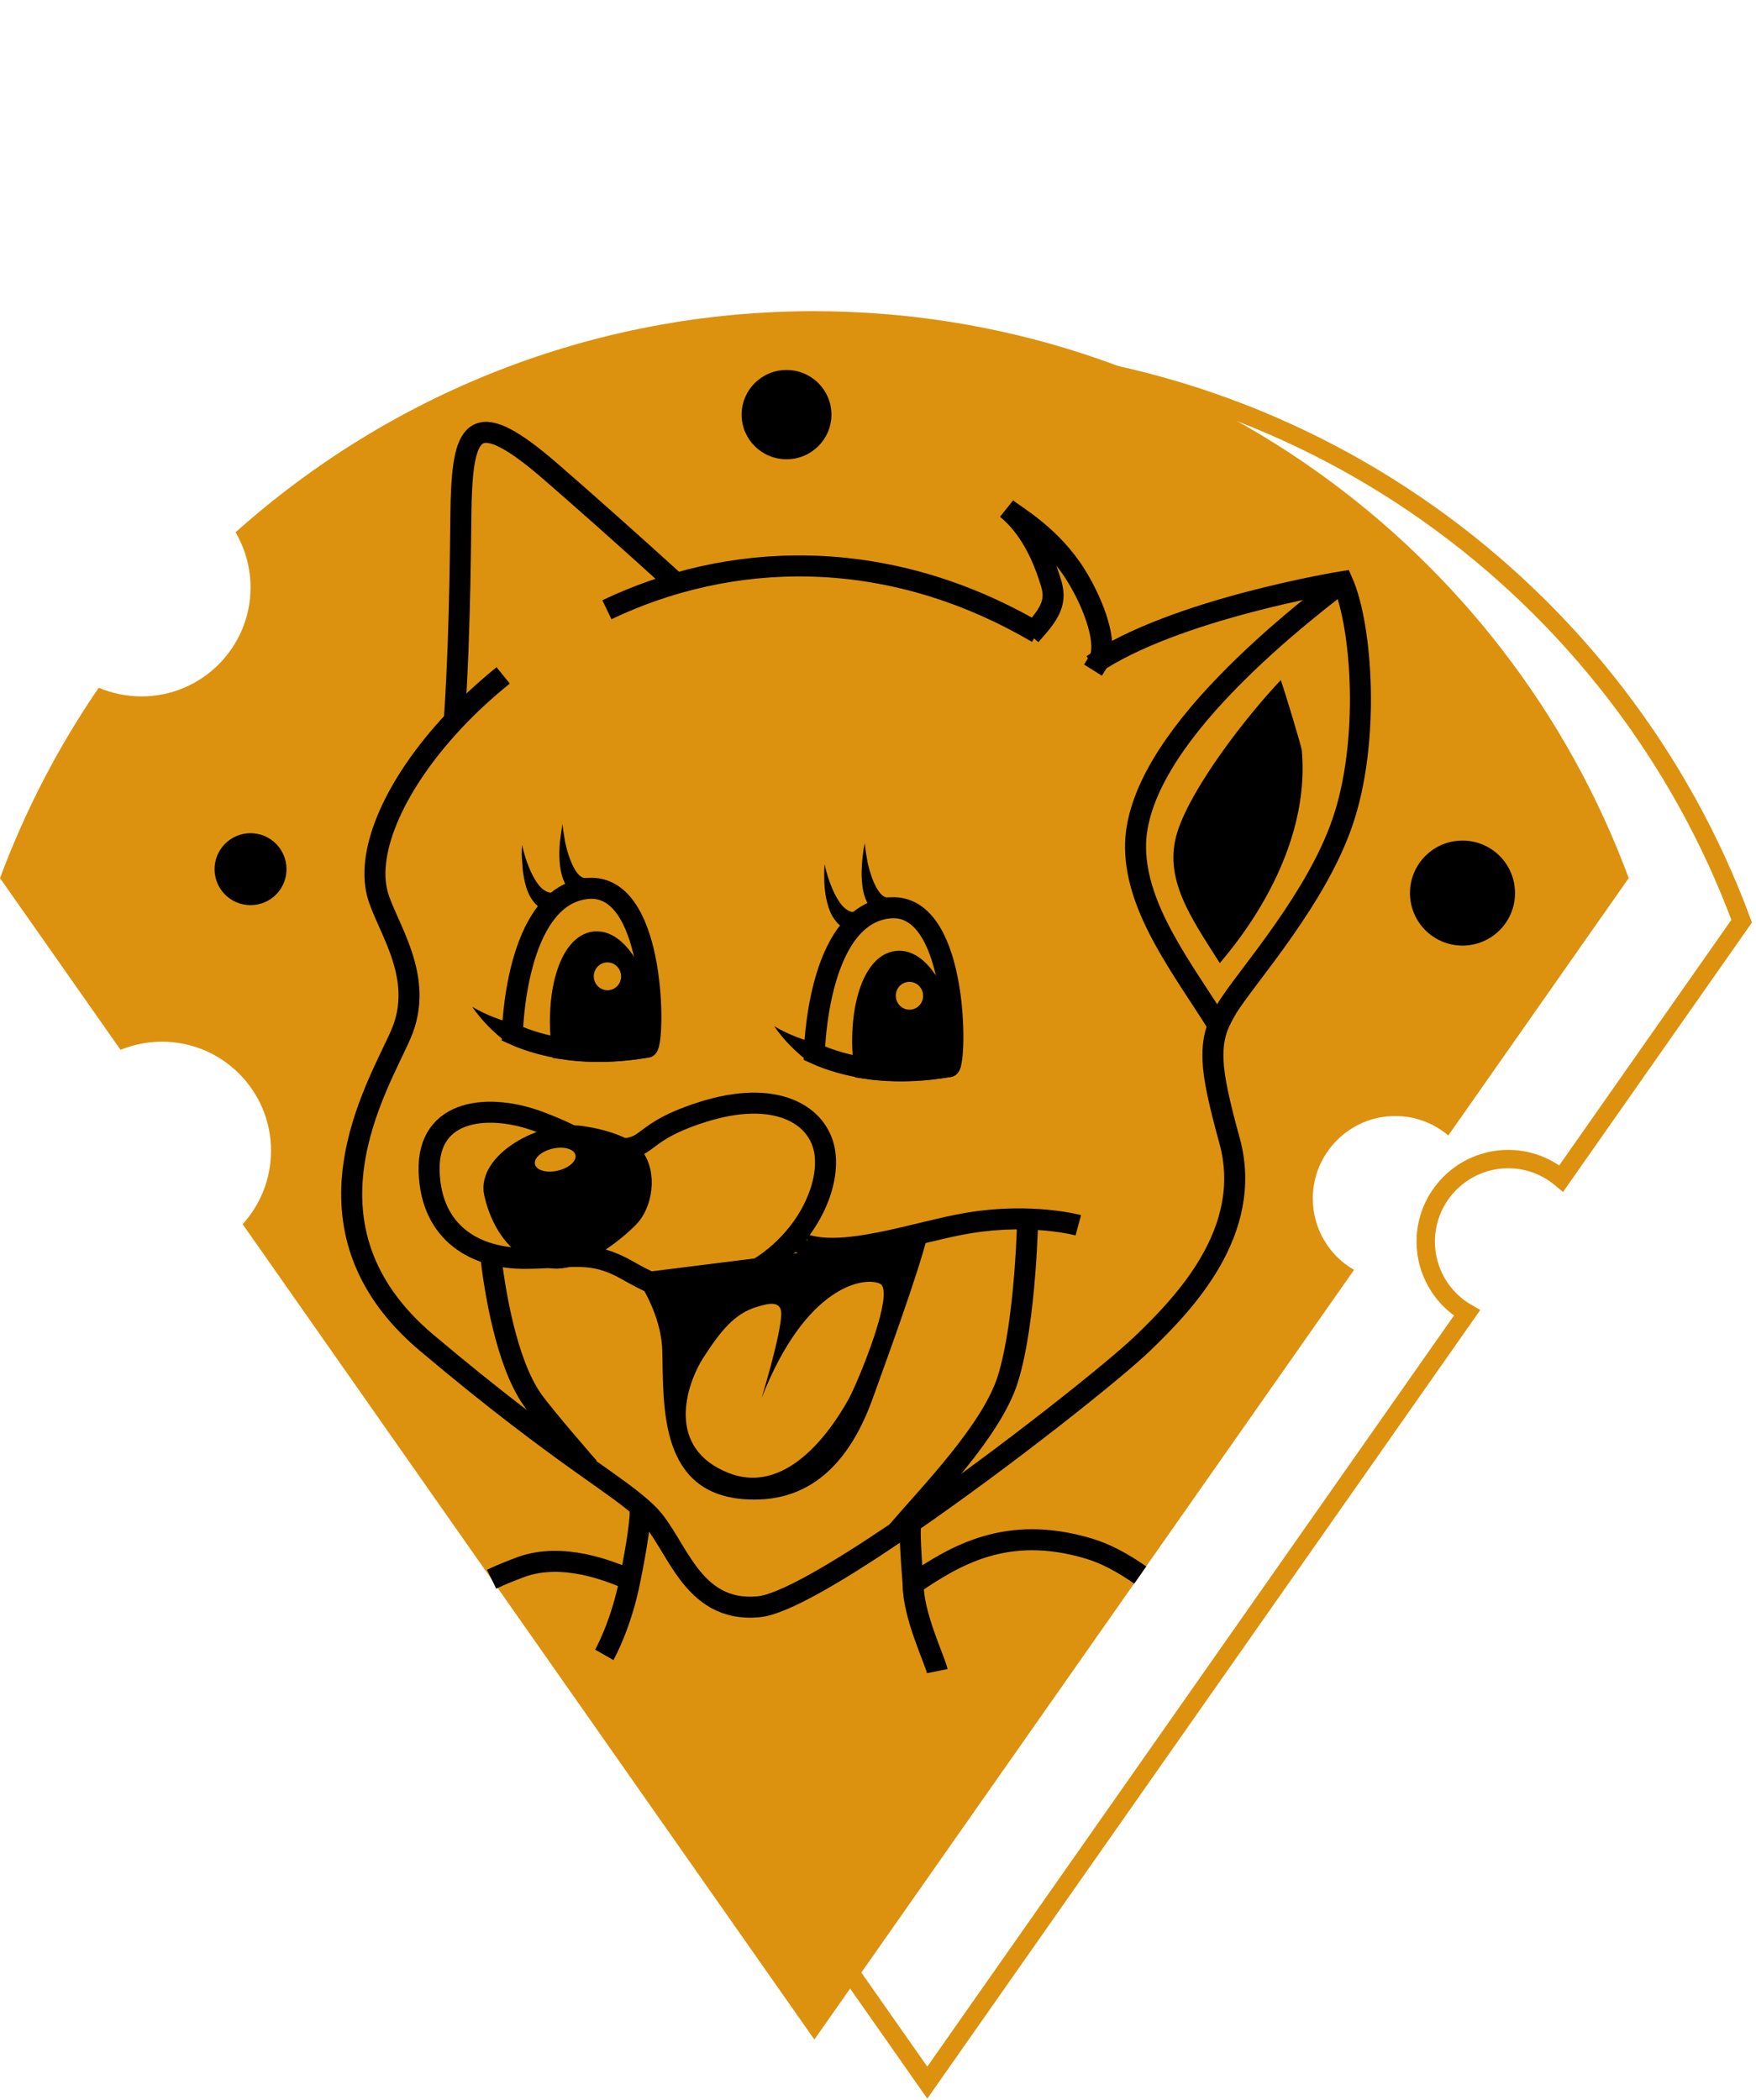 <svg width="209" height="250" viewBox="0 0 209 250" fill="none" xmlns="http://www.w3.org/2000/svg">
<path d="M193.852 104.522L172.379 135.153C170.66 133.715 168.472 132.84 166.065 132.84C160.658 132.84 156.251 137.247 156.251 142.654C156.251 146.28 158.22 149.468 161.158 151.156L135.715 187.445L96.926 242.769L58.481 187.945L28.881 145.718C30.975 143.405 32.257 140.341 32.257 136.966C32.257 129.808 26.443 123.994 19.285 123.994C17.535 123.994 15.878 124.338 14.347 124.963L0 104.522C3.001 96.457 6.97 88.831 11.752 81.861C13.315 82.517 15.034 82.892 16.847 82.892C24.005 82.892 29.819 77.078 29.819 69.921C29.819 67.545 29.162 65.295 28.037 63.357C46.322 47.01 70.452 37.039 96.895 37.039C141.373 37.07 179.287 65.138 193.852 104.522Z" fill="#DC920F"/>
<path d="M207.293 109.648L185.82 140.279C184.1 138.841 181.913 137.966 179.506 137.966C174.098 137.966 169.691 142.373 169.691 147.78C169.691 151.406 171.66 154.594 174.599 156.282L149.156 192.571L110.367 247.895L71.921 193.071L42.29 150.812C44.384 148.499 45.666 145.436 45.666 142.061C45.666 134.903 39.852 129.089 32.694 129.089C30.944 129.089 33.944 113.68 32.413 114.336L13.44 109.648C16.441 101.583 20.41 93.957 25.193 86.987C26.756 87.643 28.475 88.018 30.288 88.018C37.445 88.018 43.259 82.204 43.259 75.047C43.259 72.671 42.602 70.421 41.477 68.483C59.762 52.136 83.892 42.165 110.335 42.165C154.813 42.196 192.727 70.264 207.293 109.648Z" stroke="#DC920F" stroke-width="2.188" stroke-miterlimit="10"/>
<path d="M174.067 112.554C177.52 112.554 180.318 109.756 180.318 106.303C180.318 102.851 177.52 100.052 174.067 100.052C170.615 100.052 167.816 102.851 167.816 106.303C167.816 109.756 170.615 112.554 174.067 112.554Z" fill="black"/>
<path d="M29.819 107.741C32.184 107.741 34.101 105.824 34.101 103.459C34.101 101.094 32.184 99.177 29.819 99.177C27.454 99.177 25.537 101.094 25.537 103.459C25.537 105.824 27.454 107.741 29.819 107.741Z" fill="black"/>
<path d="M141.31 64.826C143.675 64.826 145.593 62.909 145.593 60.544C145.593 58.179 143.675 56.262 141.31 56.262C138.945 56.262 137.028 58.179 137.028 60.544C137.028 62.909 138.945 64.826 141.31 64.826Z" stroke="#DC920F" stroke-width="2.501" stroke-miterlimit="10"/>
<path d="M75.422 151.594C77.016 153.938 78.735 157.282 78.829 160.814C78.985 167.441 78.422 177.943 88.925 178.474C97.051 178.912 101.427 173.254 103.865 166.472C105.678 161.44 109.21 151.781 110.366 147.218L75.422 151.594Z" fill="black"/>
<path d="M122.338 144.311C122.338 144.311 122.15 157.22 119.931 164.221C117.993 170.316 110.617 177.818 106.741 182.35" stroke="black" stroke-width="2.501" stroke-miterlimit="10"/>
<path d="M58.356 149.062C58.856 153.532 60.231 162.127 63.357 166.597C64.732 168.566 70.077 174.692 70.077 174.692" stroke="black" stroke-width="2.501" stroke-miterlimit="10"/>
<path d="M94.769 147.687C95.082 147.812 94.769 147.687 95.082 147.843C99.77 150.125 109.304 146.53 115.368 145.561C122.807 144.342 128.339 145.843 128.339 145.843" stroke="black" stroke-width="2.501" stroke-miterlimit="10"/>
<path d="M96.395 126.495C94.707 125.245 93.269 123.776 92.144 122.15C93.832 123.15 95.645 123.838 97.457 124.213L96.395 126.495Z" fill="black"/>
<path d="M102.896 127.12C100.958 126.807 98.895 126.276 96.926 125.37C96.926 125.37 97.207 109.085 105.709 108.085C113.773 107.116 113.898 124.995 113.086 126.807C113.054 126.901 112.992 126.964 112.961 126.964C112.398 126.995 108.053 127.901 102.896 127.12Z" fill="#DC920F" stroke="black" stroke-width="2.501" stroke-miterlimit="10"/>
<path d="M112.992 125.338C113.054 125.838 113.086 126.307 113.086 126.807C113.054 126.901 112.992 126.964 112.961 126.964C112.398 127.026 108.053 127.933 102.896 127.151C102.865 126.901 102.834 126.62 102.802 126.37C102.177 120.056 103.959 114.711 106.772 114.43C109.585 114.117 112.367 119.025 112.992 125.338Z" fill="black" stroke="black" stroke-width="2.501" stroke-miterlimit="10"/>
<path d="M108.405 120.176C109.298 120.089 109.95 119.28 109.862 118.37C109.773 117.459 108.977 116.791 108.083 116.878C107.19 116.966 106.537 117.774 106.626 118.685C106.715 119.596 107.511 120.263 108.405 120.176Z" fill="#DC920F"/>
<path d="M102.927 100.364C102.99 101.115 103.115 101.833 103.24 102.552C103.396 103.271 103.584 103.959 103.834 104.615C104.084 105.272 104.396 105.897 104.772 106.334C104.959 106.553 105.178 106.709 105.334 106.772C105.522 106.835 105.678 106.835 105.834 106.803L105.553 109.304C104.99 109.179 104.428 108.897 104.021 108.522C103.615 108.147 103.334 107.71 103.146 107.303C102.771 106.459 102.646 105.678 102.584 104.865C102.521 104.084 102.552 103.334 102.615 102.552C102.677 101.833 102.771 101.083 102.927 100.364Z" fill="black"/>
<path d="M102.177 110.96C101.646 110.96 101.083 110.835 100.614 110.585C100.146 110.335 99.739 109.991 99.458 109.616C98.864 108.866 98.614 108.085 98.427 107.335C98.239 106.584 98.145 105.834 98.114 105.084C98.083 104.334 98.083 103.584 98.145 102.865C98.302 103.584 98.489 104.271 98.739 104.959C98.989 105.647 99.27 106.303 99.614 106.897C99.958 107.491 100.364 108.022 100.833 108.304C101.052 108.46 101.271 108.522 101.458 108.554C101.646 108.585 101.833 108.554 102.021 108.491L102.177 110.96Z" fill="black"/>
<path d="M60.45 124.182C58.762 122.932 57.324 121.463 56.199 119.837C57.887 120.837 59.7 121.525 61.513 121.9L60.45 124.182Z" fill="black"/>
<path d="M66.951 124.807C65.013 124.494 62.95 123.963 60.981 123.057C60.981 123.057 61.263 106.772 69.764 105.772C77.829 104.803 77.954 122.682 77.141 124.494C77.11 124.588 77.047 124.651 77.016 124.651C76.453 124.682 72.077 125.62 66.951 124.807Z" fill="#DC920F" stroke="black" stroke-width="2.501" stroke-miterlimit="10"/>
<path d="M77.016 123.025C77.078 123.525 77.11 123.994 77.11 124.494C77.078 124.588 77.016 124.651 76.985 124.651C76.422 124.713 72.077 125.62 66.92 124.838C66.889 124.588 66.858 124.307 66.826 124.057C66.201 117.743 67.983 112.398 70.796 112.117C73.609 111.836 76.422 116.712 77.016 123.025Z" fill="black" stroke="black" stroke-width="2.501" stroke-miterlimit="10"/>
<path d="M72.458 117.862C73.351 117.775 74.004 116.966 73.915 116.055C73.826 115.145 73.03 114.477 72.137 114.564C71.243 114.651 70.591 115.46 70.68 116.371C70.768 117.281 71.565 117.949 72.458 117.862Z" fill="#DC920F"/>
<path d="M66.951 98.052C67.014 98.802 67.139 99.52 67.264 100.239C67.42 100.958 67.608 101.646 67.858 102.302C68.108 102.959 68.42 103.584 68.795 104.021C68.983 104.24 69.202 104.397 69.358 104.459C69.546 104.522 69.702 104.522 69.858 104.49L69.577 106.991C69.014 106.866 68.452 106.584 68.045 106.209C67.639 105.834 67.358 105.397 67.17 104.99C66.795 104.146 66.67 103.365 66.607 102.552C66.545 101.771 66.576 101.021 66.639 100.239C66.733 99.52 66.826 98.802 66.951 98.052Z" fill="black"/>
<path d="M62.138 100.552C62.294 101.271 62.482 101.959 62.732 102.646C62.982 103.334 63.263 103.99 63.607 104.584C63.951 105.178 64.357 105.709 64.826 105.991C65.045 106.147 65.263 106.209 65.451 106.241C65.638 106.272 65.826 106.241 66.014 106.178L66.232 108.679C65.701 108.679 65.138 108.554 64.669 108.304C64.201 108.054 63.794 107.71 63.513 107.335C62.919 106.584 62.669 105.803 62.482 105.053C62.294 104.303 62.2 103.553 62.169 102.802C62.075 102.021 62.075 101.302 62.138 100.552Z" fill="black"/>
<path d="M70.983 136.591C69.139 136.372 70.077 135.747 64.201 133.528C58.325 131.308 50.854 131.871 51.073 139.404C51.292 146.937 56.762 149.812 62.482 149.781C68.201 149.75 70.389 148.749 74.703 151.219C79.016 153.688 82.392 155.032 88.893 151.75C95.426 148.468 98.833 141.748 98.177 137.216C97.52 132.652 92.3 129.558 83.486 132.402C74.734 135.215 78.297 137.403 70.983 136.591Z" stroke="black" stroke-width="2.501" stroke-miterlimit="10"/>
<path d="M75.203 137.435C75.078 137.278 73.453 135.903 69.233 135.278C64.576 134.59 58.043 138.435 58.856 142.029C59.825 146.28 62.294 148.874 65.357 149.656C68.42 150.437 73.234 146.53 74.828 144.874C76.266 143.436 77.141 139.779 75.203 137.435Z" fill="black" stroke="black" stroke-width="2.501" stroke-miterlimit="10"/>
<path d="M159.783 69.233C159.377 69.702 152.219 74.828 145.718 81.611C140.123 87.424 135.059 94.488 135.153 100.927C135.247 108.335 140.81 115.368 145.03 122.119" stroke="black" stroke-width="2.501" stroke-miterlimit="10"/>
<path d="M72.234 72.578C86.487 65.764 105.178 64.607 123.463 75.328" stroke="black" stroke-width="2.501" stroke-miterlimit="10"/>
<path d="M130.027 79.141C139.716 72.484 159.783 69.233 159.783 69.233C162.158 74.609 163.065 88.331 159.783 97.864C158.251 102.334 155.563 106.741 152.907 110.554C149.937 114.836 146.999 118.337 145.905 120.244C145.53 120.9 145.217 121.494 144.967 122.119C144.499 123.338 144.311 124.588 144.373 126.214C144.467 128.433 145.124 131.34 146.343 135.778C149.312 146.593 140.779 155.282 136.091 159.814C132.746 163.065 119.868 173.317 108.366 181.256C107.803 181.631 107.241 182.038 106.678 182.413C99.52 187.257 93.144 191.008 90.269 191.258C82.204 192.008 80.579 183.663 77.141 180.225C76.828 179.912 76.484 179.6 76.109 179.287C74.672 178.037 72.734 176.693 70.046 174.786C69.733 174.567 69.421 174.348 69.077 174.098C64.92 171.129 59.106 166.847 50.76 159.814C34.507 146.093 44.947 129.464 47.697 123.15C50.698 116.305 45.978 110.335 44.916 106.397C43.54 101.146 47.103 93.207 54.011 85.83C55.761 83.955 57.731 82.142 59.887 80.392" stroke="black" stroke-width="2.501" stroke-miterlimit="10"/>
<path d="M54.074 85.736C54.855 74.015 54.792 62.638 54.886 59.575C55.168 50.792 56.605 48.385 65.545 56.137C68.795 58.95 74.484 63.982 80.392 69.358" stroke="black" stroke-width="2.501" stroke-miterlimit="10"/>
<path d="M123.463 74.672C125.338 72.515 125.62 71.233 125.12 69.483C123.557 64.201 121.275 61.731 119.806 60.544C120.994 61.481 125.213 63.857 128.089 68.514C130.277 72.046 131.933 76.797 130.746 78.704" stroke="black" stroke-width="2.501" stroke-miterlimit="10" stroke-linecap="square"/>
<path d="M108.679 188.539C113.68 185.163 119.806 181.412 129.558 184.319C131.496 184.882 133.559 185.976 135.715 187.476" stroke="black" stroke-width="2.501" stroke-miterlimit="10"/>
<path d="M58.512 187.976C59.669 187.414 60.888 186.945 62.138 186.476C67.014 184.788 72.39 186.914 74.984 188.039" stroke="black" stroke-width="2.501" stroke-miterlimit="10"/>
<path d="M71.921 196.978C71.921 196.978 73.921 193.477 74.984 188.039C75.797 184.038 76.391 180.256 76.141 179.193" stroke="black" stroke-width="2.501" stroke-miterlimit="10"/>
<path d="M111.554 198.916C111.304 197.666 108.679 192.321 108.679 188.539C108.429 185.444 108.241 182.381 108.397 181.194" stroke="black" stroke-width="2.501" stroke-miterlimit="10"/>
<path d="M66.378 139.344C67.708 139.039 68.651 138.206 68.485 137.482C68.32 136.759 67.108 136.419 65.778 136.724C64.449 137.028 63.505 137.862 63.671 138.585C63.837 139.309 65.049 139.649 66.378 139.344Z" fill="#DC920F"/>
<path d="M145.186 114.649C141.842 109.335 138.341 104.584 140.154 98.958C141.842 93.707 148.281 85.33 152.438 80.954C152.969 82.454 154.907 88.893 154.938 89.3C156.157 102.865 145.436 114.18 145.186 114.649Z" fill="black"/>
<path d="M90.175 155.532C87.424 156.313 85.768 158.439 83.736 161.565C81.673 164.784 79.141 172.379 86.768 175.349C94.394 178.287 99.927 168.441 101.021 166.503C102.084 164.565 106.647 153.594 104.709 152.782C102.74 151.938 95.864 153.094 90.644 166.409C90.644 166.409 92.894 159.095 92.988 156.439C93.019 154.657 91.269 155.22 90.175 155.532Z" fill="#DC920F"/>
<path d="M93.613 54.667C96.565 54.667 98.958 52.289 98.958 49.354C98.958 46.419 96.565 44.04 93.613 44.04C90.661 44.04 88.268 46.419 88.268 49.354C88.268 52.289 90.661 54.667 93.613 54.667Z" fill="black"/>
</svg>
